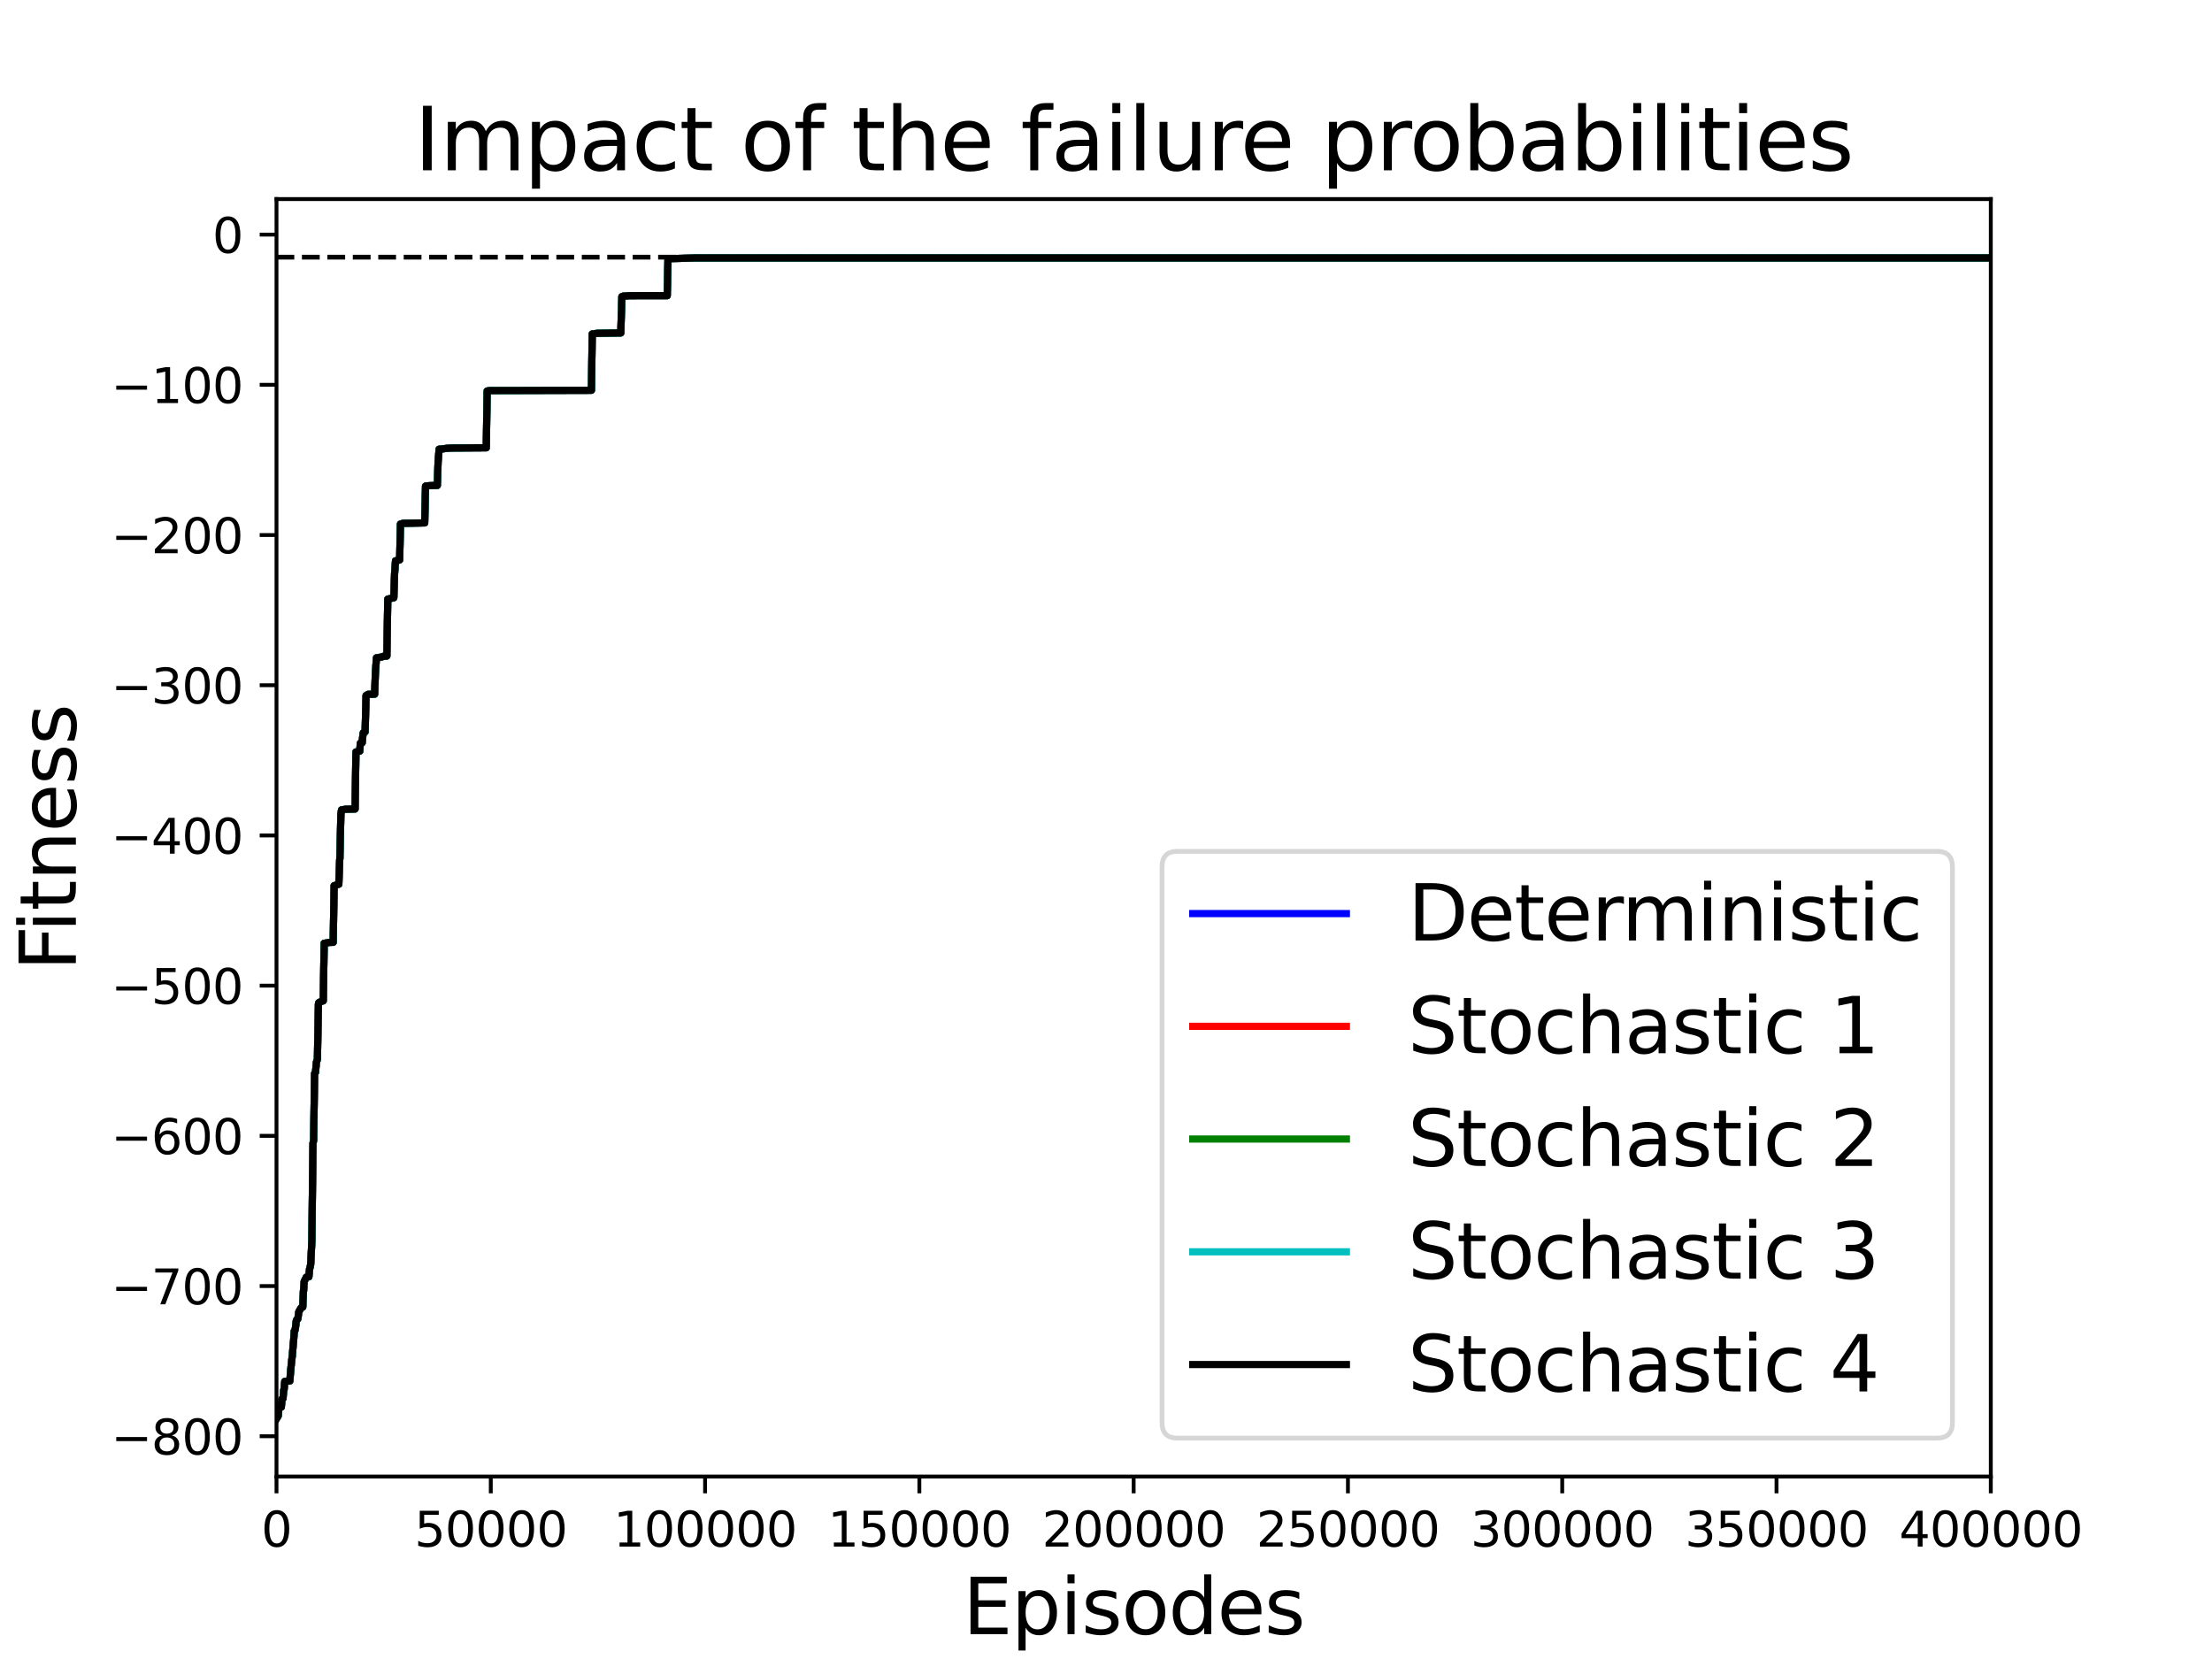 <?xml version="1.0" encoding="utf-8" standalone="no"?>
<!DOCTYPE svg PUBLIC "-//W3C//DTD SVG 1.1//EN"
  "http://www.w3.org/Graphics/SVG/1.1/DTD/svg11.dtd">
<svg xmlns:xlink="http://www.w3.org/1999/xlink" width="460.8pt" height="345.6pt" viewBox="0 0 460.8 345.6" xmlns="http://www.w3.org/2000/svg" version="1.1">
 <defs>
  <style type="text/css">*{stroke-linejoin: round; stroke-linecap: butt}</style>
 </defs>
 <g id="figure_1">
  <g id="patch_1">
   <path d="M 0 345.6 
L 460.8 345.6 
L 460.8 0 
L 0 0 
z
" style="fill: #ffffff"/>
  </g>
  <g id="axes_1">
   <g id="patch_2">
    <path d="M 57.6 307.584 
L 414.72 307.584 
L 414.72 41.472 
L 57.6 41.472 
z
" style="fill: #ffffff"/>
   </g>
   <g id="matplotlib.axis_1">
    <g id="xtick_1">
     <g id="line2d_1">
      <defs>
       <path id="m914e9856e7" d="M 0 0 
L 0 3.5 
" style="stroke: #000000; stroke-width: 0.8"/>
      </defs>
      <g>
       <use xlink:href="#m914e9856e7" x="57.6" y="307.584" style="stroke: #000000; stroke-width: 0.8"/>
      </g>
     </g>
     <g id="text_1">
      <!-- 0 -->
      <g transform="translate(54.419 322.182) scale(0.1 -0.1)">
       <defs>
        <path id="DejaVuSans-30" d="M 2034 4250 
Q 1547 4250 1301 3770 
Q 1056 3291 1056 2328 
Q 1056 1369 1301 889 
Q 1547 409 2034 409 
Q 2525 409 2770 889 
Q 3016 1369 3016 2328 
Q 3016 3291 2770 3770 
Q 2525 4250 2034 4250 
z
M 2034 4750 
Q 2819 4750 3233 4129 
Q 3647 3509 3647 2328 
Q 3647 1150 3233 529 
Q 2819 -91 2034 -91 
Q 1250 -91 836 529 
Q 422 1150 422 2328 
Q 422 3509 836 4129 
Q 1250 4750 2034 4750 
z
" transform="scale(0.016)"/>
       </defs>
       <use xlink:href="#DejaVuSans-30"/>
      </g>
     </g>
    </g>
    <g id="xtick_2">
     <g id="line2d_2">
      <g>
       <use xlink:href="#m914e9856e7" x="102.24" y="307.584" style="stroke: #000000; stroke-width: 0.8"/>
      </g>
     </g>
     <g id="text_2">
      <!-- 50000 -->
      <g transform="translate(86.334 322.182) scale(0.1 -0.1)">
       <defs>
        <path id="DejaVuSans-35" d="M 691 4666 
L 3169 4666 
L 3169 4134 
L 1269 4134 
L 1269 2991 
Q 1406 3038 1543 3061 
Q 1681 3084 1819 3084 
Q 2600 3084 3056 2656 
Q 3513 2228 3513 1497 
Q 3513 744 3044 326 
Q 2575 -91 1722 -91 
Q 1428 -91 1123 -41 
Q 819 9 494 109 
L 494 744 
Q 775 591 1075 516 
Q 1375 441 1709 441 
Q 2250 441 2565 725 
Q 2881 1009 2881 1497 
Q 2881 1984 2565 2268 
Q 2250 2553 1709 2553 
Q 1456 2553 1204 2497 
Q 953 2441 691 2322 
L 691 4666 
z
" transform="scale(0.016)"/>
       </defs>
       <use xlink:href="#DejaVuSans-35"/>
       <use xlink:href="#DejaVuSans-30" x="63.623"/>
       <use xlink:href="#DejaVuSans-30" x="127.246"/>
       <use xlink:href="#DejaVuSans-30" x="190.869"/>
       <use xlink:href="#DejaVuSans-30" x="254.492"/>
      </g>
     </g>
    </g>
    <g id="xtick_3">
     <g id="line2d_3">
      <g>
       <use xlink:href="#m914e9856e7" x="146.88" y="307.584" style="stroke: #000000; stroke-width: 0.8"/>
      </g>
     </g>
     <g id="text_3">
      <!-- 100000 -->
      <g transform="translate(127.793 322.182) scale(0.1 -0.1)">
       <defs>
        <path id="DejaVuSans-31" d="M 794 531 
L 1825 531 
L 1825 4091 
L 703 3866 
L 703 4441 
L 1819 4666 
L 2450 4666 
L 2450 531 
L 3481 531 
L 3481 0 
L 794 0 
L 794 531 
z
" transform="scale(0.016)"/>
       </defs>
       <use xlink:href="#DejaVuSans-31"/>
       <use xlink:href="#DejaVuSans-30" x="63.623"/>
       <use xlink:href="#DejaVuSans-30" x="127.246"/>
       <use xlink:href="#DejaVuSans-30" x="190.869"/>
       <use xlink:href="#DejaVuSans-30" x="254.492"/>
       <use xlink:href="#DejaVuSans-30" x="318.115"/>
      </g>
     </g>
    </g>
    <g id="xtick_4">
     <g id="line2d_4">
      <g>
       <use xlink:href="#m914e9856e7" x="191.52" y="307.584" style="stroke: #000000; stroke-width: 0.8"/>
      </g>
     </g>
     <g id="text_4">
      <!-- 150000 -->
      <g transform="translate(172.433 322.182) scale(0.1 -0.1)">
       <use xlink:href="#DejaVuSans-31"/>
       <use xlink:href="#DejaVuSans-35" x="63.623"/>
       <use xlink:href="#DejaVuSans-30" x="127.246"/>
       <use xlink:href="#DejaVuSans-30" x="190.869"/>
       <use xlink:href="#DejaVuSans-30" x="254.492"/>
       <use xlink:href="#DejaVuSans-30" x="318.115"/>
      </g>
     </g>
    </g>
    <g id="xtick_5">
     <g id="line2d_5">
      <g>
       <use xlink:href="#m914e9856e7" x="236.16" y="307.584" style="stroke: #000000; stroke-width: 0.8"/>
      </g>
     </g>
     <g id="text_5">
      <!-- 200000 -->
      <g transform="translate(217.072 322.182) scale(0.1 -0.1)">
       <defs>
        <path id="DejaVuSans-32" d="M 1228 531 
L 3431 531 
L 3431 0 
L 469 0 
L 469 531 
Q 828 903 1448 1529 
Q 2069 2156 2228 2338 
Q 2531 2678 2651 2914 
Q 2772 3150 2772 3378 
Q 2772 3750 2511 3984 
Q 2250 4219 1831 4219 
Q 1534 4219 1204 4116 
Q 875 4013 500 3803 
L 500 4441 
Q 881 4594 1212 4672 
Q 1544 4750 1819 4750 
Q 2544 4750 2975 4387 
Q 3406 4025 3406 3419 
Q 3406 3131 3298 2873 
Q 3191 2616 2906 2266 
Q 2828 2175 2409 1742 
Q 1991 1309 1228 531 
z
" transform="scale(0.016)"/>
       </defs>
       <use xlink:href="#DejaVuSans-32"/>
       <use xlink:href="#DejaVuSans-30" x="63.623"/>
       <use xlink:href="#DejaVuSans-30" x="127.246"/>
       <use xlink:href="#DejaVuSans-30" x="190.869"/>
       <use xlink:href="#DejaVuSans-30" x="254.492"/>
       <use xlink:href="#DejaVuSans-30" x="318.115"/>
      </g>
     </g>
    </g>
    <g id="xtick_6">
     <g id="line2d_6">
      <g>
       <use xlink:href="#m914e9856e7" x="280.8" y="307.584" style="stroke: #000000; stroke-width: 0.8"/>
      </g>
     </g>
     <g id="text_6">
      <!-- 250000 -->
      <g transform="translate(261.712 322.182) scale(0.1 -0.1)">
       <use xlink:href="#DejaVuSans-32"/>
       <use xlink:href="#DejaVuSans-35" x="63.623"/>
       <use xlink:href="#DejaVuSans-30" x="127.246"/>
       <use xlink:href="#DejaVuSans-30" x="190.869"/>
       <use xlink:href="#DejaVuSans-30" x="254.492"/>
       <use xlink:href="#DejaVuSans-30" x="318.115"/>
      </g>
     </g>
    </g>
    <g id="xtick_7">
     <g id="line2d_7">
      <g>
       <use xlink:href="#m914e9856e7" x="325.44" y="307.584" style="stroke: #000000; stroke-width: 0.8"/>
      </g>
     </g>
     <g id="text_7">
      <!-- 300000 -->
      <g transform="translate(306.353 322.182) scale(0.1 -0.1)">
       <defs>
        <path id="DejaVuSans-33" d="M 2597 2516 
Q 3050 2419 3304 2112 
Q 3559 1806 3559 1356 
Q 3559 666 3084 287 
Q 2609 -91 1734 -91 
Q 1441 -91 1130 -33 
Q 819 25 488 141 
L 488 750 
Q 750 597 1062 519 
Q 1375 441 1716 441 
Q 2309 441 2620 675 
Q 2931 909 2931 1356 
Q 2931 1769 2642 2001 
Q 2353 2234 1838 2234 
L 1294 2234 
L 1294 2753 
L 1863 2753 
Q 2328 2753 2575 2939 
Q 2822 3125 2822 3475 
Q 2822 3834 2567 4026 
Q 2313 4219 1838 4219 
Q 1578 4219 1281 4162 
Q 984 4106 628 3988 
L 628 4550 
Q 988 4650 1302 4700 
Q 1616 4750 1894 4750 
Q 2613 4750 3031 4423 
Q 3450 4097 3450 3541 
Q 3450 3153 3228 2886 
Q 3006 2619 2597 2516 
z
" transform="scale(0.016)"/>
       </defs>
       <use xlink:href="#DejaVuSans-33"/>
       <use xlink:href="#DejaVuSans-30" x="63.623"/>
       <use xlink:href="#DejaVuSans-30" x="127.246"/>
       <use xlink:href="#DejaVuSans-30" x="190.869"/>
       <use xlink:href="#DejaVuSans-30" x="254.492"/>
       <use xlink:href="#DejaVuSans-30" x="318.115"/>
      </g>
     </g>
    </g>
    <g id="xtick_8">
     <g id="line2d_8">
      <g>
       <use xlink:href="#m914e9856e7" x="370.08" y="307.584" style="stroke: #000000; stroke-width: 0.8"/>
      </g>
     </g>
     <g id="text_8">
      <!-- 350000 -->
      <g transform="translate(350.993 322.182) scale(0.1 -0.1)">
       <use xlink:href="#DejaVuSans-33"/>
       <use xlink:href="#DejaVuSans-35" x="63.623"/>
       <use xlink:href="#DejaVuSans-30" x="127.246"/>
       <use xlink:href="#DejaVuSans-30" x="190.869"/>
       <use xlink:href="#DejaVuSans-30" x="254.492"/>
       <use xlink:href="#DejaVuSans-30" x="318.115"/>
      </g>
     </g>
    </g>
    <g id="xtick_9">
     <g id="line2d_9">
      <g>
       <use xlink:href="#m914e9856e7" x="414.72" y="307.584" style="stroke: #000000; stroke-width: 0.8"/>
      </g>
     </g>
     <g id="text_9">
      <!-- 400000 -->
      <g transform="translate(395.632 322.182) scale(0.1 -0.1)">
       <defs>
        <path id="DejaVuSans-34" d="M 2419 4116 
L 825 1625 
L 2419 1625 
L 2419 4116 
z
M 2253 4666 
L 3047 4666 
L 3047 1625 
L 3713 1625 
L 3713 1100 
L 3047 1100 
L 3047 0 
L 2419 0 
L 2419 1100 
L 313 1100 
L 313 1709 
L 2253 4666 
z
" transform="scale(0.016)"/>
       </defs>
       <use xlink:href="#DejaVuSans-34"/>
       <use xlink:href="#DejaVuSans-30" x="63.623"/>
       <use xlink:href="#DejaVuSans-30" x="127.246"/>
       <use xlink:href="#DejaVuSans-30" x="190.869"/>
       <use xlink:href="#DejaVuSans-30" x="254.492"/>
       <use xlink:href="#DejaVuSans-30" x="318.115"/>
      </g>
     </g>
    </g>
    <g id="text_10">
     <!-- Episodes -->
     <g transform="translate(200.572 340.42) scale(0.16 -0.16)">
      <defs>
       <path id="DejaVuSans-45" d="M 628 4666 
L 3578 4666 
L 3578 4134 
L 1259 4134 
L 1259 2753 
L 3481 2753 
L 3481 2222 
L 1259 2222 
L 1259 531 
L 3634 531 
L 3634 0 
L 628 0 
L 628 4666 
z
" transform="scale(0.016)"/>
       <path id="DejaVuSans-70" d="M 1159 525 
L 1159 -1331 
L 581 -1331 
L 581 3500 
L 1159 3500 
L 1159 2969 
Q 1341 3281 1617 3432 
Q 1894 3584 2278 3584 
Q 2916 3584 3314 3078 
Q 3713 2572 3713 1747 
Q 3713 922 3314 415 
Q 2916 -91 2278 -91 
Q 1894 -91 1617 61 
Q 1341 213 1159 525 
z
M 3116 1747 
Q 3116 2381 2855 2742 
Q 2594 3103 2138 3103 
Q 1681 3103 1420 2742 
Q 1159 2381 1159 1747 
Q 1159 1113 1420 752 
Q 1681 391 2138 391 
Q 2594 391 2855 752 
Q 3116 1113 3116 1747 
z
" transform="scale(0.016)"/>
       <path id="DejaVuSans-69" d="M 603 3500 
L 1178 3500 
L 1178 0 
L 603 0 
L 603 3500 
z
M 603 4863 
L 1178 4863 
L 1178 4134 
L 603 4134 
L 603 4863 
z
" transform="scale(0.016)"/>
       <path id="DejaVuSans-73" d="M 2834 3397 
L 2834 2853 
Q 2591 2978 2328 3040 
Q 2066 3103 1784 3103 
Q 1356 3103 1142 2972 
Q 928 2841 928 2578 
Q 928 2378 1081 2264 
Q 1234 2150 1697 2047 
L 1894 2003 
Q 2506 1872 2764 1633 
Q 3022 1394 3022 966 
Q 3022 478 2636 193 
Q 2250 -91 1575 -91 
Q 1294 -91 989 -36 
Q 684 19 347 128 
L 347 722 
Q 666 556 975 473 
Q 1284 391 1588 391 
Q 1994 391 2212 530 
Q 2431 669 2431 922 
Q 2431 1156 2273 1281 
Q 2116 1406 1581 1522 
L 1381 1569 
Q 847 1681 609 1914 
Q 372 2147 372 2553 
Q 372 3047 722 3315 
Q 1072 3584 1716 3584 
Q 2034 3584 2315 3537 
Q 2597 3491 2834 3397 
z
" transform="scale(0.016)"/>
       <path id="DejaVuSans-6f" d="M 1959 3097 
Q 1497 3097 1228 2736 
Q 959 2375 959 1747 
Q 959 1119 1226 758 
Q 1494 397 1959 397 
Q 2419 397 2687 759 
Q 2956 1122 2956 1747 
Q 2956 2369 2687 2733 
Q 2419 3097 1959 3097 
z
M 1959 3584 
Q 2709 3584 3137 3096 
Q 3566 2609 3566 1747 
Q 3566 888 3137 398 
Q 2709 -91 1959 -91 
Q 1206 -91 779 398 
Q 353 888 353 1747 
Q 353 2609 779 3096 
Q 1206 3584 1959 3584 
z
" transform="scale(0.016)"/>
       <path id="DejaVuSans-64" d="M 2906 2969 
L 2906 4863 
L 3481 4863 
L 3481 0 
L 2906 0 
L 2906 525 
Q 2725 213 2448 61 
Q 2172 -91 1784 -91 
Q 1150 -91 751 415 
Q 353 922 353 1747 
Q 353 2572 751 3078 
Q 1150 3584 1784 3584 
Q 2172 3584 2448 3432 
Q 2725 3281 2906 2969 
z
M 947 1747 
Q 947 1113 1208 752 
Q 1469 391 1925 391 
Q 2381 391 2643 752 
Q 2906 1113 2906 1747 
Q 2906 2381 2643 2742 
Q 2381 3103 1925 3103 
Q 1469 3103 1208 2742 
Q 947 2381 947 1747 
z
" transform="scale(0.016)"/>
       <path id="DejaVuSans-65" d="M 3597 1894 
L 3597 1613 
L 953 1613 
Q 991 1019 1311 708 
Q 1631 397 2203 397 
Q 2534 397 2845 478 
Q 3156 559 3463 722 
L 3463 178 
Q 3153 47 2828 -22 
Q 2503 -91 2169 -91 
Q 1331 -91 842 396 
Q 353 884 353 1716 
Q 353 2575 817 3079 
Q 1281 3584 2069 3584 
Q 2775 3584 3186 3129 
Q 3597 2675 3597 1894 
z
M 3022 2063 
Q 3016 2534 2758 2815 
Q 2500 3097 2075 3097 
Q 1594 3097 1305 2825 
Q 1016 2553 972 2059 
L 3022 2063 
z
" transform="scale(0.016)"/>
      </defs>
      <use xlink:href="#DejaVuSans-45"/>
      <use xlink:href="#DejaVuSans-70" x="63.184"/>
      <use xlink:href="#DejaVuSans-69" x="126.66"/>
      <use xlink:href="#DejaVuSans-73" x="154.443"/>
      <use xlink:href="#DejaVuSans-6f" x="206.543"/>
      <use xlink:href="#DejaVuSans-64" x="267.725"/>
      <use xlink:href="#DejaVuSans-65" x="331.201"/>
      <use xlink:href="#DejaVuSans-73" x="392.725"/>
     </g>
    </g>
   </g>
   <g id="matplotlib.axis_2">
    <g id="ytick_1">
     <g id="line2d_10">
      <defs>
       <path id="m2fe118bd5c" d="M 0 0 
L -3.5 0 
" style="stroke: #000000; stroke-width: 0.8"/>
      </defs>
      <g>
       <use xlink:href="#m2fe118bd5c" x="57.6" y="299.198" style="stroke: #000000; stroke-width: 0.8"/>
      </g>
     </g>
     <g id="text_11">
      <!-- −800 -->
      <g transform="translate(23.133 302.997) scale(0.1 -0.1)">
       <defs>
        <path id="DejaVuSans-2212" d="M 678 2272 
L 4684 2272 
L 4684 1741 
L 678 1741 
L 678 2272 
z
" transform="scale(0.016)"/>
        <path id="DejaVuSans-38" d="M 2034 2216 
Q 1584 2216 1326 1975 
Q 1069 1734 1069 1313 
Q 1069 891 1326 650 
Q 1584 409 2034 409 
Q 2484 409 2743 651 
Q 3003 894 3003 1313 
Q 3003 1734 2745 1975 
Q 2488 2216 2034 2216 
z
M 1403 2484 
Q 997 2584 770 2862 
Q 544 3141 544 3541 
Q 544 4100 942 4425 
Q 1341 4750 2034 4750 
Q 2731 4750 3128 4425 
Q 3525 4100 3525 3541 
Q 3525 3141 3298 2862 
Q 3072 2584 2669 2484 
Q 3125 2378 3379 2068 
Q 3634 1759 3634 1313 
Q 3634 634 3220 271 
Q 2806 -91 2034 -91 
Q 1263 -91 848 271 
Q 434 634 434 1313 
Q 434 1759 690 2068 
Q 947 2378 1403 2484 
z
M 1172 3481 
Q 1172 3119 1398 2916 
Q 1625 2713 2034 2713 
Q 2441 2713 2670 2916 
Q 2900 3119 2900 3481 
Q 2900 3844 2670 4047 
Q 2441 4250 2034 4250 
Q 1625 4250 1398 4047 
Q 1172 3844 1172 3481 
z
" transform="scale(0.016)"/>
       </defs>
       <use xlink:href="#DejaVuSans-2212"/>
       <use xlink:href="#DejaVuSans-38" x="83.789"/>
       <use xlink:href="#DejaVuSans-30" x="147.412"/>
       <use xlink:href="#DejaVuSans-30" x="211.035"/>
      </g>
     </g>
    </g>
    <g id="ytick_2">
     <g id="line2d_11">
      <g>
       <use xlink:href="#m2fe118bd5c" x="57.6" y="267.908" style="stroke: #000000; stroke-width: 0.8"/>
      </g>
     </g>
     <g id="text_12">
      <!-- −700 -->
      <g transform="translate(23.133 271.707) scale(0.1 -0.1)">
       <defs>
        <path id="DejaVuSans-37" d="M 525 4666 
L 3525 4666 
L 3525 4397 
L 1831 0 
L 1172 0 
L 2766 4134 
L 525 4134 
L 525 4666 
z
" transform="scale(0.016)"/>
       </defs>
       <use xlink:href="#DejaVuSans-2212"/>
       <use xlink:href="#DejaVuSans-37" x="83.789"/>
       <use xlink:href="#DejaVuSans-30" x="147.412"/>
       <use xlink:href="#DejaVuSans-30" x="211.035"/>
      </g>
     </g>
    </g>
    <g id="ytick_3">
     <g id="line2d_12">
      <g>
       <use xlink:href="#m2fe118bd5c" x="57.6" y="236.617" style="stroke: #000000; stroke-width: 0.8"/>
      </g>
     </g>
     <g id="text_13">
      <!-- −600 -->
      <g transform="translate(23.133 240.416) scale(0.1 -0.1)">
       <defs>
        <path id="DejaVuSans-36" d="M 2113 2584 
Q 1688 2584 1439 2293 
Q 1191 2003 1191 1497 
Q 1191 994 1439 701 
Q 1688 409 2113 409 
Q 2538 409 2786 701 
Q 3034 994 3034 1497 
Q 3034 2003 2786 2293 
Q 2538 2584 2113 2584 
z
M 3366 4563 
L 3366 3988 
Q 3128 4100 2886 4159 
Q 2644 4219 2406 4219 
Q 1781 4219 1451 3797 
Q 1122 3375 1075 2522 
Q 1259 2794 1537 2939 
Q 1816 3084 2150 3084 
Q 2853 3084 3261 2657 
Q 3669 2231 3669 1497 
Q 3669 778 3244 343 
Q 2819 -91 2113 -91 
Q 1303 -91 875 529 
Q 447 1150 447 2328 
Q 447 3434 972 4092 
Q 1497 4750 2381 4750 
Q 2619 4750 2861 4703 
Q 3103 4656 3366 4563 
z
" transform="scale(0.016)"/>
       </defs>
       <use xlink:href="#DejaVuSans-2212"/>
       <use xlink:href="#DejaVuSans-36" x="83.789"/>
       <use xlink:href="#DejaVuSans-30" x="147.412"/>
       <use xlink:href="#DejaVuSans-30" x="211.035"/>
      </g>
     </g>
    </g>
    <g id="ytick_4">
     <g id="line2d_13">
      <g>
       <use xlink:href="#m2fe118bd5c" x="57.6" y="205.327" style="stroke: #000000; stroke-width: 0.8"/>
      </g>
     </g>
     <g id="text_14">
      <!-- −500 -->
      <g transform="translate(23.133 209.126) scale(0.1 -0.1)">
       <use xlink:href="#DejaVuSans-2212"/>
       <use xlink:href="#DejaVuSans-35" x="83.789"/>
       <use xlink:href="#DejaVuSans-30" x="147.412"/>
       <use xlink:href="#DejaVuSans-30" x="211.035"/>
      </g>
     </g>
    </g>
    <g id="ytick_5">
     <g id="line2d_14">
      <g>
       <use xlink:href="#m2fe118bd5c" x="57.6" y="174.036" style="stroke: #000000; stroke-width: 0.8"/>
      </g>
     </g>
     <g id="text_15">
      <!-- −400 -->
      <g transform="translate(23.133 177.835) scale(0.1 -0.1)">
       <use xlink:href="#DejaVuSans-2212"/>
       <use xlink:href="#DejaVuSans-34" x="83.789"/>
       <use xlink:href="#DejaVuSans-30" x="147.412"/>
       <use xlink:href="#DejaVuSans-30" x="211.035"/>
      </g>
     </g>
    </g>
    <g id="ytick_6">
     <g id="line2d_15">
      <g>
       <use xlink:href="#m2fe118bd5c" x="57.6" y="142.746" style="stroke: #000000; stroke-width: 0.8"/>
      </g>
     </g>
     <g id="text_16">
      <!-- −300 -->
      <g transform="translate(23.133 146.545) scale(0.1 -0.1)">
       <use xlink:href="#DejaVuSans-2212"/>
       <use xlink:href="#DejaVuSans-33" x="83.789"/>
       <use xlink:href="#DejaVuSans-30" x="147.412"/>
       <use xlink:href="#DejaVuSans-30" x="211.035"/>
      </g>
     </g>
    </g>
    <g id="ytick_7">
     <g id="line2d_16">
      <g>
       <use xlink:href="#m2fe118bd5c" x="57.6" y="111.455" style="stroke: #000000; stroke-width: 0.8"/>
      </g>
     </g>
     <g id="text_17">
      <!-- −200 -->
      <g transform="translate(23.133 115.255) scale(0.1 -0.1)">
       <use xlink:href="#DejaVuSans-2212"/>
       <use xlink:href="#DejaVuSans-32" x="83.789"/>
       <use xlink:href="#DejaVuSans-30" x="147.412"/>
       <use xlink:href="#DejaVuSans-30" x="211.035"/>
      </g>
     </g>
    </g>
    <g id="ytick_8">
     <g id="line2d_17">
      <g>
       <use xlink:href="#m2fe118bd5c" x="57.6" y="80.165" style="stroke: #000000; stroke-width: 0.8"/>
      </g>
     </g>
     <g id="text_18">
      <!-- −100 -->
      <g transform="translate(23.133 83.964) scale(0.1 -0.1)">
       <use xlink:href="#DejaVuSans-2212"/>
       <use xlink:href="#DejaVuSans-31" x="83.789"/>
       <use xlink:href="#DejaVuSans-30" x="147.412"/>
       <use xlink:href="#DejaVuSans-30" x="211.035"/>
      </g>
     </g>
    </g>
    <g id="ytick_9">
     <g id="line2d_18">
      <g>
       <use xlink:href="#m2fe118bd5c" x="57.6" y="48.874" style="stroke: #000000; stroke-width: 0.8"/>
      </g>
     </g>
     <g id="text_19">
      <!-- 0 -->
      <g transform="translate(44.237 52.674) scale(0.1 -0.1)">
       <use xlink:href="#DejaVuSans-30"/>
      </g>
     </g>
    </g>
    <g id="text_20">
     <!-- Fitness -->
     <g transform="translate(15.805 202.236) rotate(-90) scale(0.16 -0.16)">
      <defs>
       <path id="DejaVuSans-46" d="M 628 4666 
L 3309 4666 
L 3309 4134 
L 1259 4134 
L 1259 2759 
L 3109 2759 
L 3109 2228 
L 1259 2228 
L 1259 0 
L 628 0 
L 628 4666 
z
" transform="scale(0.016)"/>
       <path id="DejaVuSans-74" d="M 1172 4494 
L 1172 3500 
L 2356 3500 
L 2356 3053 
L 1172 3053 
L 1172 1153 
Q 1172 725 1289 603 
Q 1406 481 1766 481 
L 2356 481 
L 2356 0 
L 1766 0 
Q 1100 0 847 248 
Q 594 497 594 1153 
L 594 3053 
L 172 3053 
L 172 3500 
L 594 3500 
L 594 4494 
L 1172 4494 
z
" transform="scale(0.016)"/>
       <path id="DejaVuSans-6e" d="M 3513 2113 
L 3513 0 
L 2938 0 
L 2938 2094 
Q 2938 2591 2744 2837 
Q 2550 3084 2163 3084 
Q 1697 3084 1428 2787 
Q 1159 2491 1159 1978 
L 1159 0 
L 581 0 
L 581 3500 
L 1159 3500 
L 1159 2956 
Q 1366 3272 1645 3428 
Q 1925 3584 2291 3584 
Q 2894 3584 3203 3211 
Q 3513 2838 3513 2113 
z
" transform="scale(0.016)"/>
      </defs>
      <use xlink:href="#DejaVuSans-46"/>
      <use xlink:href="#DejaVuSans-69" x="50.27"/>
      <use xlink:href="#DejaVuSans-74" x="78.053"/>
      <use xlink:href="#DejaVuSans-6e" x="117.262"/>
      <use xlink:href="#DejaVuSans-65" x="180.641"/>
      <use xlink:href="#DejaVuSans-73" x="242.164"/>
      <use xlink:href="#DejaVuSans-73" x="294.264"/>
     </g>
    </g>
   </g>
   <g id="line2d_19">
    <path d="M 57.627 295.488 
L 57.929 295.012 
L 57.969 294.902 
L 58.123 293.204 
L 58.604 293.111 
L 58.746 291.433 
L 58.96 291.327 
L 59.091 289.585 
L 59.18 289.485 
L 59.321 287.783 
L 60.38 287.673 
L 60.543 285.601 
L 60.747 283.599 
L 60.927 282.081 
L 61.114 279.698 
L 61.161 279.385 
L 61.304 277.285 
L 61.435 277.174 
L 61.549 276.632 
L 61.728 275.083 
L 61.863 274.867 
L 61.999 274.812 
L 62.061 274.703 
L 62.237 273.278 
L 62.518 272.806 
L 62.749 272.413 
L 62.945 272.278 
L 63.071 272.276 
L 63.205 268.912 
L 63.243 268.908 
L 63.364 266.941 
L 63.822 266.054 
L 64.342 265.981 
L 64.492 264.287 
L 64.57 264.144 
L 64.725 263.363 
L 64.964 258.57 
L 65.199 238.164 
L 65.324 237.632 
L 65.333 237.486 
L 65.538 223.626 
L 65.728 223.374 
L 65.913 221.292 
L 66.126 220.637 
L 66.333 209.199 
L 66.391 208.915 
L 66.525 208.807 
L 66.756 208.697 
L 66.95 208.601 
L 67.342 208.488 
L 67.532 196.5 
L 68.334 196.389 
L 68.549 196.318 
L 69.414 196.3 
L 69.604 184.507 
L 70.009 184.396 
L 70.584 184.192 
L 70.767 179.02 
L 70.802 178.922 
L 71.012 169.568 
L 71.154 168.711 
L 72.011 168.577 
L 73.969 168.523 
L 74.146 156.65 
L 74.943 156.478 
L 75.065 154.824 
L 75.45 154.714 
L 75.512 153.875 
L 75.67 152.673 
L 75.828 152.534 
L 76.061 152.448 
L 76.258 144.903 
L 76.647 144.655 
L 78.042 144.604 
L 78.221 139.677 
L 78.244 139.576 
L 78.423 137.043 
L 78.922 136.962 
L 79.561 136.852 
L 79.778 136.738 
L 80.023 136.73 
L 80.587 136.66 
L 80.778 124.807 
L 82.037 124.522 
L 82.204 119.42 
L 82.214 119.297 
L 82.398 116.827 
L 82.815 116.769 
L 83.256 116.627 
L 83.423 109.174 
L 83.82 109.063 
L 84.083 109.014 
L 88.472 108.929 
L 88.648 101.275 
L 88.774 101.228 
L 89.443 101.177 
L 91.098 101.119 
L 91.27 95.967 
L 91.299 95.835 
L 91.477 93.586 
L 92.475 93.475 
L 92.96 93.41 
L 93.961 93.325 
L 101.303 93.277 
L 101.483 81.454 
L 102.112 81.358 
L 123.207 81.301 
L 123.374 69.575 
L 124.214 69.464 
L 124.576 69.436 
L 129.323 69.356 
L 129.548 61.797 
L 129.735 61.706 
L 131.165 61.595 
L 131.798 61.593 
L 138.994 61.591 
L 139.155 53.878 
L 144.081 53.767 
L 144.594 53.741 
L 414.72 53.738 
L 414.72 53.738 
" clip-path="url(#pce60f86a2c)" style="fill: none; stroke: #0000ff; stroke-width: 1.5; stroke-linecap: square"/>
   </g>
   <g id="line2d_20">
    <path d="M 57.627 295.488 
L 57.929 295.012 
L 57.969 294.902 
L 58.123 293.204 
L 58.604 293.111 
L 58.746 291.433 
L 58.96 291.327 
L 59.091 289.585 
L 59.18 289.485 
L 59.321 287.783 
L 60.38 287.673 
L 60.543 285.601 
L 60.747 283.599 
L 60.927 282.081 
L 61.114 279.698 
L 61.161 279.385 
L 61.304 277.285 
L 61.435 277.174 
L 61.549 276.632 
L 61.728 275.083 
L 61.863 274.867 
L 61.999 274.812 
L 62.061 274.703 
L 62.237 273.278 
L 62.518 272.806 
L 62.749 272.413 
L 62.945 272.278 
L 63.071 272.276 
L 63.205 268.912 
L 63.243 268.908 
L 63.364 266.941 
L 63.822 266.054 
L 64.342 265.981 
L 64.492 264.287 
L 64.57 264.144 
L 64.725 263.363 
L 64.964 258.57 
L 65.199 238.164 
L 65.324 237.632 
L 65.333 237.486 
L 65.538 223.626 
L 65.728 223.374 
L 65.913 221.292 
L 66.126 220.637 
L 66.333 209.199 
L 66.391 208.915 
L 66.525 208.807 
L 66.756 208.697 
L 66.95 208.601 
L 67.342 208.488 
L 67.532 196.5 
L 68.334 196.389 
L 68.549 196.318 
L 69.414 196.3 
L 69.604 184.507 
L 70.009 184.396 
L 70.584 184.192 
L 70.767 179.02 
L 70.802 178.922 
L 71.012 169.568 
L 71.154 168.711 
L 72.011 168.577 
L 73.969 168.523 
L 74.146 156.65 
L 74.943 156.478 
L 75.065 154.824 
L 75.45 154.714 
L 75.512 153.875 
L 75.67 152.673 
L 75.828 152.534 
L 76.061 152.448 
L 76.258 144.903 
L 76.647 144.655 
L 78.042 144.604 
L 78.221 139.677 
L 78.244 139.576 
L 78.423 137.043 
L 78.922 136.962 
L 79.561 136.852 
L 79.778 136.738 
L 80.023 136.73 
L 80.587 136.66 
L 80.778 124.807 
L 82.037 124.522 
L 82.204 119.42 
L 82.214 119.297 
L 82.398 116.827 
L 82.815 116.769 
L 83.256 116.627 
L 83.423 109.174 
L 83.82 109.063 
L 84.083 109.014 
L 88.472 108.929 
L 88.648 101.275 
L 88.774 101.228 
L 89.443 101.177 
L 91.098 101.119 
L 91.27 95.967 
L 91.299 95.835 
L 91.477 93.586 
L 92.475 93.475 
L 92.96 93.41 
L 93.961 93.325 
L 101.303 93.277 
L 101.483 81.454 
L 102.112 81.358 
L 123.207 81.301 
L 123.374 69.575 
L 124.214 69.464 
L 124.576 69.436 
L 129.323 69.356 
L 129.548 61.797 
L 129.735 61.706 
L 131.165 61.595 
L 131.798 61.593 
L 138.994 61.591 
L 139.155 53.878 
L 144.081 53.767 
L 144.594 53.741 
L 414.72 53.738 
L 414.72 53.738 
" clip-path="url(#pce60f86a2c)" style="fill: none; stroke: #ff0000; stroke-width: 1.5; stroke-linecap: square"/>
   </g>
   <g id="line2d_21">
    <path d="M 57.627 295.488 
L 57.929 295.012 
L 57.969 294.902 
L 58.123 293.204 
L 58.604 293.111 
L 58.746 291.433 
L 58.96 291.327 
L 59.091 289.585 
L 59.18 289.485 
L 59.321 287.783 
L 60.38 287.673 
L 60.543 285.601 
L 60.747 283.599 
L 60.927 282.081 
L 61.114 279.698 
L 61.161 279.385 
L 61.304 277.285 
L 61.435 277.174 
L 61.549 276.632 
L 61.728 275.083 
L 61.863 274.867 
L 61.999 274.812 
L 62.061 274.703 
L 62.237 273.278 
L 62.518 272.806 
L 62.749 272.413 
L 62.945 272.278 
L 63.071 272.276 
L 63.205 268.912 
L 63.243 268.908 
L 63.364 266.941 
L 63.822 266.054 
L 64.342 265.981 
L 64.492 264.287 
L 64.57 264.144 
L 64.725 263.363 
L 64.964 258.57 
L 65.199 238.164 
L 65.324 237.632 
L 65.333 237.486 
L 65.538 223.626 
L 65.728 223.374 
L 65.913 221.292 
L 66.126 220.637 
L 66.333 209.199 
L 66.391 208.915 
L 66.525 208.807 
L 66.756 208.697 
L 66.95 208.601 
L 67.342 208.488 
L 67.532 196.5 
L 68.334 196.389 
L 68.549 196.318 
L 69.414 196.3 
L 69.604 184.507 
L 70.009 184.396 
L 70.584 184.192 
L 70.767 179.02 
L 70.802 178.922 
L 71.012 169.568 
L 71.154 168.711 
L 72.011 168.577 
L 73.969 168.523 
L 74.146 156.65 
L 74.943 156.478 
L 75.065 154.824 
L 75.45 154.714 
L 75.512 153.875 
L 75.67 152.673 
L 75.828 152.534 
L 76.061 152.448 
L 76.258 144.903 
L 76.647 144.655 
L 78.042 144.604 
L 78.221 139.677 
L 78.244 139.576 
L 78.423 137.043 
L 78.922 136.962 
L 79.561 136.852 
L 79.778 136.738 
L 80.023 136.73 
L 80.587 136.66 
L 80.778 124.807 
L 82.037 124.522 
L 82.204 119.42 
L 82.214 119.297 
L 82.398 116.827 
L 82.815 116.769 
L 83.256 116.627 
L 83.423 109.174 
L 83.82 109.063 
L 84.083 109.014 
L 88.472 108.929 
L 88.648 101.275 
L 88.774 101.228 
L 89.443 101.177 
L 91.098 101.119 
L 91.27 95.967 
L 91.299 95.835 
L 91.477 93.586 
L 92.475 93.475 
L 92.96 93.41 
L 93.961 93.325 
L 101.303 93.277 
L 101.483 81.454 
L 102.112 81.358 
L 123.207 81.301 
L 123.374 69.575 
L 124.214 69.464 
L 124.576 69.436 
L 129.323 69.356 
L 129.548 61.797 
L 129.735 61.706 
L 131.165 61.595 
L 131.798 61.593 
L 138.994 61.591 
L 139.155 53.878 
L 144.081 53.767 
L 144.594 53.741 
L 414.72 53.738 
L 414.72 53.738 
" clip-path="url(#pce60f86a2c)" style="fill: none; stroke: #008000; stroke-width: 1.5; stroke-linecap: square"/>
   </g>
   <g id="line2d_22">
    <path d="M 57.627 295.488 
L 57.929 295.012 
L 57.969 294.902 
L 58.123 293.204 
L 58.604 293.111 
L 58.746 291.433 
L 58.96 291.327 
L 59.091 289.585 
L 59.18 289.485 
L 59.321 287.783 
L 60.38 287.673 
L 60.543 285.601 
L 60.747 283.599 
L 60.927 282.081 
L 61.114 279.698 
L 61.161 279.385 
L 61.304 277.285 
L 61.435 277.174 
L 61.549 276.632 
L 61.728 275.083 
L 61.863 274.867 
L 61.999 274.812 
L 62.061 274.703 
L 62.237 273.278 
L 62.518 272.806 
L 62.749 272.413 
L 62.945 272.278 
L 63.071 272.276 
L 63.205 268.912 
L 63.243 268.908 
L 63.364 266.941 
L 63.822 266.054 
L 64.342 265.981 
L 64.492 264.287 
L 64.57 264.144 
L 64.725 263.363 
L 64.964 258.57 
L 65.199 238.164 
L 65.324 237.632 
L 65.333 237.486 
L 65.538 223.626 
L 65.728 223.374 
L 65.913 221.292 
L 66.126 220.637 
L 66.333 209.199 
L 66.391 208.915 
L 66.525 208.807 
L 66.756 208.697 
L 66.95 208.601 
L 67.342 208.488 
L 67.532 196.5 
L 68.334 196.389 
L 68.549 196.318 
L 69.414 196.3 
L 69.604 184.507 
L 70.009 184.396 
L 70.584 184.192 
L 70.767 179.02 
L 70.802 178.922 
L 71.012 169.568 
L 71.154 168.711 
L 72.011 168.577 
L 73.969 168.523 
L 74.146 156.65 
L 74.943 156.478 
L 75.065 154.824 
L 75.45 154.714 
L 75.512 153.875 
L 75.67 152.673 
L 75.828 152.534 
L 76.061 152.448 
L 76.258 144.903 
L 76.647 144.655 
L 78.042 144.604 
L 78.221 139.677 
L 78.244 139.576 
L 78.423 137.043 
L 78.922 136.962 
L 79.561 136.852 
L 79.778 136.738 
L 80.023 136.73 
L 80.587 136.66 
L 80.778 124.807 
L 82.037 124.522 
L 82.204 119.42 
L 82.214 119.297 
L 82.398 116.827 
L 82.815 116.769 
L 83.256 116.627 
L 83.423 109.174 
L 83.82 109.063 
L 84.083 109.014 
L 88.472 108.929 
L 88.648 101.275 
L 88.774 101.228 
L 89.443 101.177 
L 91.098 101.119 
L 91.27 95.967 
L 91.299 95.835 
L 91.477 93.586 
L 92.475 93.475 
L 92.96 93.41 
L 93.961 93.325 
L 101.303 93.277 
L 101.483 81.454 
L 102.112 81.358 
L 123.207 81.301 
L 123.374 69.575 
L 124.214 69.464 
L 124.576 69.436 
L 129.323 69.356 
L 129.548 61.797 
L 129.735 61.706 
L 131.165 61.595 
L 131.798 61.593 
L 138.994 61.591 
L 139.155 53.878 
L 144.081 53.767 
L 144.594 53.741 
L 414.72 53.738 
L 414.72 53.738 
" clip-path="url(#pce60f86a2c)" style="fill: none; stroke: #00bfbf; stroke-width: 1.5; stroke-linecap: square"/>
   </g>
   <g id="line2d_23">
    <path d="M 57.627 295.488 
L 57.929 295.012 
L 57.969 294.902 
L 58.123 293.204 
L 58.604 293.111 
L 58.746 291.433 
L 58.96 291.327 
L 59.091 289.585 
L 59.18 289.485 
L 59.321 287.783 
L 60.38 287.673 
L 60.543 285.601 
L 60.747 283.599 
L 60.927 282.081 
L 61.114 279.698 
L 61.161 279.385 
L 61.304 277.285 
L 61.435 277.174 
L 61.549 276.632 
L 61.728 275.083 
L 61.863 274.867 
L 61.999 274.812 
L 62.061 274.703 
L 62.237 273.278 
L 62.518 272.806 
L 62.749 272.413 
L 62.945 272.278 
L 63.071 272.276 
L 63.205 268.912 
L 63.243 268.908 
L 63.364 266.941 
L 63.822 266.054 
L 64.342 265.981 
L 64.492 264.287 
L 64.57 264.144 
L 64.725 263.363 
L 64.964 258.57 
L 65.199 238.164 
L 65.324 237.632 
L 65.333 237.486 
L 65.538 223.626 
L 65.728 223.374 
L 65.913 221.292 
L 66.126 220.637 
L 66.333 209.199 
L 66.391 208.915 
L 66.525 208.807 
L 66.756 208.697 
L 66.95 208.601 
L 67.342 208.488 
L 67.532 196.5 
L 68.334 196.389 
L 68.549 196.318 
L 69.414 196.3 
L 69.604 184.507 
L 70.009 184.396 
L 70.584 184.192 
L 70.767 179.02 
L 70.802 178.922 
L 71.012 169.568 
L 71.154 168.711 
L 72.011 168.577 
L 73.969 168.523 
L 74.146 156.65 
L 74.943 156.478 
L 75.065 154.824 
L 75.45 154.714 
L 75.512 153.875 
L 75.67 152.673 
L 75.828 152.534 
L 76.061 152.448 
L 76.258 144.903 
L 76.647 144.655 
L 78.042 144.604 
L 78.221 139.677 
L 78.244 139.576 
L 78.423 137.043 
L 78.922 136.962 
L 79.561 136.852 
L 79.778 136.738 
L 80.023 136.73 
L 80.587 136.66 
L 80.778 124.807 
L 82.037 124.522 
L 82.204 119.42 
L 82.214 119.297 
L 82.398 116.827 
L 82.815 116.769 
L 83.256 116.627 
L 83.423 109.174 
L 83.82 109.063 
L 84.083 109.014 
L 88.472 108.929 
L 88.648 101.275 
L 88.774 101.228 
L 89.443 101.177 
L 91.098 101.119 
L 91.27 95.967 
L 91.299 95.835 
L 91.477 93.586 
L 92.475 93.475 
L 92.96 93.41 
L 93.961 93.325 
L 101.303 93.277 
L 101.483 81.454 
L 102.112 81.358 
L 123.207 81.301 
L 123.374 69.575 
L 124.214 69.464 
L 124.576 69.436 
L 129.323 69.356 
L 129.548 61.797 
L 129.735 61.706 
L 131.165 61.595 
L 131.798 61.593 
L 138.994 61.591 
L 139.155 53.878 
L 144.081 53.767 
L 144.594 53.741 
L 414.72 53.738 
L 414.72 53.738 
" clip-path="url(#pce60f86a2c)" style="fill: none; stroke: #000000; stroke-width: 1.5; stroke-linecap: square"/>
   </g>
   <g id="line2d_24">
    <path d="M 57.6 53.568 
L 414.72 53.568 
" clip-path="url(#pce60f86a2c)" style="fill: none; stroke-dasharray: 3.7,1.6; stroke-dashoffset: 0; stroke: #000000"/>
   </g>
   <g id="patch_3">
    <path d="M 57.6 307.584 
L 57.6 41.472 
" style="fill: none; stroke: #000000; stroke-width: 0.8; stroke-linejoin: miter; stroke-linecap: square"/>
   </g>
   <g id="patch_4">
    <path d="M 414.72 307.584 
L 414.72 41.472 
" style="fill: none; stroke: #000000; stroke-width: 0.8; stroke-linejoin: miter; stroke-linecap: square"/>
   </g>
   <g id="patch_5">
    <path d="M 57.6 307.584 
L 414.72 307.584 
" style="fill: none; stroke: #000000; stroke-width: 0.8; stroke-linejoin: miter; stroke-linecap: square"/>
   </g>
   <g id="patch_6">
    <path d="M 57.6 41.472 
L 414.72 41.472 
" style="fill: none; stroke: #000000; stroke-width: 0.8; stroke-linejoin: miter; stroke-linecap: square"/>
   </g>
   <g id="text_21">
    <!-- Impact of the failure probabilities -->
    <g transform="translate(86.307 35.472) scale(0.18 -0.18)">
     <defs>
      <path id="DejaVuSans-49" d="M 628 4666 
L 1259 4666 
L 1259 0 
L 628 0 
L 628 4666 
z
" transform="scale(0.016)"/>
      <path id="DejaVuSans-6d" d="M 3328 2828 
Q 3544 3216 3844 3400 
Q 4144 3584 4550 3584 
Q 5097 3584 5394 3201 
Q 5691 2819 5691 2113 
L 5691 0 
L 5113 0 
L 5113 2094 
Q 5113 2597 4934 2840 
Q 4756 3084 4391 3084 
Q 3944 3084 3684 2787 
Q 3425 2491 3425 1978 
L 3425 0 
L 2847 0 
L 2847 2094 
Q 2847 2600 2669 2842 
Q 2491 3084 2119 3084 
Q 1678 3084 1418 2786 
Q 1159 2488 1159 1978 
L 1159 0 
L 581 0 
L 581 3500 
L 1159 3500 
L 1159 2956 
Q 1356 3278 1631 3431 
Q 1906 3584 2284 3584 
Q 2666 3584 2933 3390 
Q 3200 3197 3328 2828 
z
" transform="scale(0.016)"/>
      <path id="DejaVuSans-61" d="M 2194 1759 
Q 1497 1759 1228 1600 
Q 959 1441 959 1056 
Q 959 750 1161 570 
Q 1363 391 1709 391 
Q 2188 391 2477 730 
Q 2766 1069 2766 1631 
L 2766 1759 
L 2194 1759 
z
M 3341 1997 
L 3341 0 
L 2766 0 
L 2766 531 
Q 2569 213 2275 61 
Q 1981 -91 1556 -91 
Q 1019 -91 701 211 
Q 384 513 384 1019 
Q 384 1609 779 1909 
Q 1175 2209 1959 2209 
L 2766 2209 
L 2766 2266 
Q 2766 2663 2505 2880 
Q 2244 3097 1772 3097 
Q 1472 3097 1187 3025 
Q 903 2953 641 2809 
L 641 3341 
Q 956 3463 1253 3523 
Q 1550 3584 1831 3584 
Q 2591 3584 2966 3190 
Q 3341 2797 3341 1997 
z
" transform="scale(0.016)"/>
      <path id="DejaVuSans-63" d="M 3122 3366 
L 3122 2828 
Q 2878 2963 2633 3030 
Q 2388 3097 2138 3097 
Q 1578 3097 1268 2742 
Q 959 2388 959 1747 
Q 959 1106 1268 751 
Q 1578 397 2138 397 
Q 2388 397 2633 464 
Q 2878 531 3122 666 
L 3122 134 
Q 2881 22 2623 -34 
Q 2366 -91 2075 -91 
Q 1284 -91 818 406 
Q 353 903 353 1747 
Q 353 2603 823 3093 
Q 1294 3584 2113 3584 
Q 2378 3584 2631 3529 
Q 2884 3475 3122 3366 
z
" transform="scale(0.016)"/>
      <path id="DejaVuSans-20" transform="scale(0.016)"/>
      <path id="DejaVuSans-66" d="M 2375 4863 
L 2375 4384 
L 1825 4384 
Q 1516 4384 1395 4259 
Q 1275 4134 1275 3809 
L 1275 3500 
L 2222 3500 
L 2222 3053 
L 1275 3053 
L 1275 0 
L 697 0 
L 697 3053 
L 147 3053 
L 147 3500 
L 697 3500 
L 697 3744 
Q 697 4328 969 4595 
Q 1241 4863 1831 4863 
L 2375 4863 
z
" transform="scale(0.016)"/>
      <path id="DejaVuSans-68" d="M 3513 2113 
L 3513 0 
L 2938 0 
L 2938 2094 
Q 2938 2591 2744 2837 
Q 2550 3084 2163 3084 
Q 1697 3084 1428 2787 
Q 1159 2491 1159 1978 
L 1159 0 
L 581 0 
L 581 4863 
L 1159 4863 
L 1159 2956 
Q 1366 3272 1645 3428 
Q 1925 3584 2291 3584 
Q 2894 3584 3203 3211 
Q 3513 2838 3513 2113 
z
" transform="scale(0.016)"/>
      <path id="DejaVuSans-6c" d="M 603 4863 
L 1178 4863 
L 1178 0 
L 603 0 
L 603 4863 
z
" transform="scale(0.016)"/>
      <path id="DejaVuSans-75" d="M 544 1381 
L 544 3500 
L 1119 3500 
L 1119 1403 
Q 1119 906 1312 657 
Q 1506 409 1894 409 
Q 2359 409 2629 706 
Q 2900 1003 2900 1516 
L 2900 3500 
L 3475 3500 
L 3475 0 
L 2900 0 
L 2900 538 
Q 2691 219 2414 64 
Q 2138 -91 1772 -91 
Q 1169 -91 856 284 
Q 544 659 544 1381 
z
M 1991 3584 
L 1991 3584 
z
" transform="scale(0.016)"/>
      <path id="DejaVuSans-72" d="M 2631 2963 
Q 2534 3019 2420 3045 
Q 2306 3072 2169 3072 
Q 1681 3072 1420 2755 
Q 1159 2438 1159 1844 
L 1159 0 
L 581 0 
L 581 3500 
L 1159 3500 
L 1159 2956 
Q 1341 3275 1631 3429 
Q 1922 3584 2338 3584 
Q 2397 3584 2469 3576 
Q 2541 3569 2628 3553 
L 2631 2963 
z
" transform="scale(0.016)"/>
      <path id="DejaVuSans-62" d="M 3116 1747 
Q 3116 2381 2855 2742 
Q 2594 3103 2138 3103 
Q 1681 3103 1420 2742 
Q 1159 2381 1159 1747 
Q 1159 1113 1420 752 
Q 1681 391 2138 391 
Q 2594 391 2855 752 
Q 3116 1113 3116 1747 
z
M 1159 2969 
Q 1341 3281 1617 3432 
Q 1894 3584 2278 3584 
Q 2916 3584 3314 3078 
Q 3713 2572 3713 1747 
Q 3713 922 3314 415 
Q 2916 -91 2278 -91 
Q 1894 -91 1617 61 
Q 1341 213 1159 525 
L 1159 0 
L 581 0 
L 581 4863 
L 1159 4863 
L 1159 2969 
z
" transform="scale(0.016)"/>
     </defs>
     <use xlink:href="#DejaVuSans-49"/>
     <use xlink:href="#DejaVuSans-6d" x="29.492"/>
     <use xlink:href="#DejaVuSans-70" x="126.904"/>
     <use xlink:href="#DejaVuSans-61" x="190.381"/>
     <use xlink:href="#DejaVuSans-63" x="251.66"/>
     <use xlink:href="#DejaVuSans-74" x="306.641"/>
     <use xlink:href="#DejaVuSans-20" x="345.85"/>
     <use xlink:href="#DejaVuSans-6f" x="377.637"/>
     <use xlink:href="#DejaVuSans-66" x="438.818"/>
     <use xlink:href="#DejaVuSans-20" x="474.023"/>
     <use xlink:href="#DejaVuSans-74" x="505.811"/>
     <use xlink:href="#DejaVuSans-68" x="545.02"/>
     <use xlink:href="#DejaVuSans-65" x="608.398"/>
     <use xlink:href="#DejaVuSans-20" x="669.922"/>
     <use xlink:href="#DejaVuSans-66" x="701.709"/>
     <use xlink:href="#DejaVuSans-61" x="736.914"/>
     <use xlink:href="#DejaVuSans-69" x="798.193"/>
     <use xlink:href="#DejaVuSans-6c" x="825.977"/>
     <use xlink:href="#DejaVuSans-75" x="853.76"/>
     <use xlink:href="#DejaVuSans-72" x="917.139"/>
     <use xlink:href="#DejaVuSans-65" x="956.002"/>
     <use xlink:href="#DejaVuSans-20" x="1017.525"/>
     <use xlink:href="#DejaVuSans-70" x="1049.312"/>
     <use xlink:href="#DejaVuSans-72" x="1112.789"/>
     <use xlink:href="#DejaVuSans-6f" x="1151.652"/>
     <use xlink:href="#DejaVuSans-62" x="1212.834"/>
     <use xlink:href="#DejaVuSans-61" x="1276.311"/>
     <use xlink:href="#DejaVuSans-62" x="1337.59"/>
     <use xlink:href="#DejaVuSans-69" x="1401.066"/>
     <use xlink:href="#DejaVuSans-6c" x="1428.85"/>
     <use xlink:href="#DejaVuSans-69" x="1456.633"/>
     <use xlink:href="#DejaVuSans-74" x="1484.416"/>
     <use xlink:href="#DejaVuSans-69" x="1523.625"/>
     <use xlink:href="#DejaVuSans-65" x="1551.408"/>
     <use xlink:href="#DejaVuSans-73" x="1612.932"/>
    </g>
   </g>
   <g id="legend_1">
    <g id="patch_7">
     <path d="M 245.275 299.584 
L 403.52 299.584 
Q 406.72 299.584 406.72 296.384 
L 406.72 180.559 
Q 406.72 177.359 403.52 177.359 
L 245.275 177.359 
Q 242.075 177.359 242.075 180.559 
L 242.075 296.384 
Q 242.075 299.584 245.275 299.584 
z
" style="fill: #ffffff; opacity: 0.8; stroke: #cccccc; stroke-linejoin: miter"/>
    </g>
    <g id="line2d_25">
     <path d="M 248.475 190.316 
L 264.475 190.316 
L 280.475 190.316 
" style="fill: none; stroke: #0000ff; stroke-width: 1.5; stroke-linecap: square"/>
    </g>
    <g id="text_22">
     <!-- Deterministic -->
     <g transform="translate(293.275 195.917) scale(0.16 -0.16)">
      <defs>
       <path id="DejaVuSans-44" d="M 1259 4147 
L 1259 519 
L 2022 519 
Q 2988 519 3436 956 
Q 3884 1394 3884 2338 
Q 3884 3275 3436 3711 
Q 2988 4147 2022 4147 
L 1259 4147 
z
M 628 4666 
L 1925 4666 
Q 3281 4666 3915 4102 
Q 4550 3538 4550 2338 
Q 4550 1131 3912 565 
Q 3275 0 1925 0 
L 628 0 
L 628 4666 
z
" transform="scale(0.016)"/>
      </defs>
      <use xlink:href="#DejaVuSans-44"/>
      <use xlink:href="#DejaVuSans-65" x="77.002"/>
      <use xlink:href="#DejaVuSans-74" x="138.525"/>
      <use xlink:href="#DejaVuSans-65" x="177.734"/>
      <use xlink:href="#DejaVuSans-72" x="239.258"/>
      <use xlink:href="#DejaVuSans-6d" x="278.621"/>
      <use xlink:href="#DejaVuSans-69" x="376.033"/>
      <use xlink:href="#DejaVuSans-6e" x="403.816"/>
      <use xlink:href="#DejaVuSans-69" x="467.195"/>
      <use xlink:href="#DejaVuSans-73" x="494.979"/>
      <use xlink:href="#DejaVuSans-74" x="547.078"/>
      <use xlink:href="#DejaVuSans-69" x="586.287"/>
      <use xlink:href="#DejaVuSans-63" x="614.07"/>
     </g>
    </g>
    <g id="line2d_26">
     <path d="M 248.475 213.802 
L 264.475 213.802 
L 280.475 213.802 
" style="fill: none; stroke: #ff0000; stroke-width: 1.5; stroke-linecap: square"/>
    </g>
    <g id="text_23">
     <!-- Stochastic 1 -->
     <g transform="translate(293.275 219.401) scale(0.16 -0.16)">
      <defs>
       <path id="DejaVuSans-53" d="M 3425 4513 
L 3425 3897 
Q 3066 4069 2747 4153 
Q 2428 4238 2131 4238 
Q 1616 4238 1336 4038 
Q 1056 3838 1056 3469 
Q 1056 3159 1242 3001 
Q 1428 2844 1947 2747 
L 2328 2669 
Q 3034 2534 3370 2195 
Q 3706 1856 3706 1288 
Q 3706 609 3251 259 
Q 2797 -91 1919 -91 
Q 1588 -91 1214 -16 
Q 841 59 441 206 
L 441 856 
Q 825 641 1194 531 
Q 1563 422 1919 422 
Q 2459 422 2753 634 
Q 3047 847 3047 1241 
Q 3047 1584 2836 1778 
Q 2625 1972 2144 2069 
L 1759 2144 
Q 1053 2284 737 2584 
Q 422 2884 422 3419 
Q 422 4038 858 4394 
Q 1294 4750 2059 4750 
Q 2388 4750 2728 4690 
Q 3069 4631 3425 4513 
z
" transform="scale(0.016)"/>
      </defs>
      <use xlink:href="#DejaVuSans-53"/>
      <use xlink:href="#DejaVuSans-74" x="63.477"/>
      <use xlink:href="#DejaVuSans-6f" x="102.686"/>
      <use xlink:href="#DejaVuSans-63" x="163.867"/>
      <use xlink:href="#DejaVuSans-68" x="218.848"/>
      <use xlink:href="#DejaVuSans-61" x="282.227"/>
      <use xlink:href="#DejaVuSans-73" x="343.506"/>
      <use xlink:href="#DejaVuSans-74" x="395.605"/>
      <use xlink:href="#DejaVuSans-69" x="434.814"/>
      <use xlink:href="#DejaVuSans-63" x="462.598"/>
      <use xlink:href="#DejaVuSans-20" x="517.578"/>
      <use xlink:href="#DejaVuSans-31" x="549.365"/>
     </g>
    </g>
    <g id="line2d_27">
     <path d="M 248.475 237.286 
L 264.475 237.286 
L 280.475 237.286 
" style="fill: none; stroke: #008000; stroke-width: 1.5; stroke-linecap: square"/>
    </g>
    <g id="text_24">
     <!-- Stochastic 2 -->
     <g transform="translate(293.275 242.887) scale(0.16 -0.16)">
      <use xlink:href="#DejaVuSans-53"/>
      <use xlink:href="#DejaVuSans-74" x="63.477"/>
      <use xlink:href="#DejaVuSans-6f" x="102.686"/>
      <use xlink:href="#DejaVuSans-63" x="163.867"/>
      <use xlink:href="#DejaVuSans-68" x="218.848"/>
      <use xlink:href="#DejaVuSans-61" x="282.227"/>
      <use xlink:href="#DejaVuSans-73" x="343.506"/>
      <use xlink:href="#DejaVuSans-74" x="395.605"/>
      <use xlink:href="#DejaVuSans-69" x="434.814"/>
      <use xlink:href="#DejaVuSans-63" x="462.598"/>
      <use xlink:href="#DejaVuSans-20" x="517.578"/>
      <use xlink:href="#DejaVuSans-32" x="549.365"/>
     </g>
    </g>
    <g id="line2d_28">
     <path d="M 248.475 260.772 
L 264.475 260.772 
L 280.475 260.772 
" style="fill: none; stroke: #00bfbf; stroke-width: 1.5; stroke-linecap: square"/>
    </g>
    <g id="text_25">
     <!-- Stochastic 3 -->
     <g transform="translate(293.275 266.372) scale(0.16 -0.16)">
      <use xlink:href="#DejaVuSans-53"/>
      <use xlink:href="#DejaVuSans-74" x="63.477"/>
      <use xlink:href="#DejaVuSans-6f" x="102.686"/>
      <use xlink:href="#DejaVuSans-63" x="163.867"/>
      <use xlink:href="#DejaVuSans-68" x="218.848"/>
      <use xlink:href="#DejaVuSans-61" x="282.227"/>
      <use xlink:href="#DejaVuSans-73" x="343.506"/>
      <use xlink:href="#DejaVuSans-74" x="395.605"/>
      <use xlink:href="#DejaVuSans-69" x="434.814"/>
      <use xlink:href="#DejaVuSans-63" x="462.598"/>
      <use xlink:href="#DejaVuSans-20" x="517.578"/>
      <use xlink:href="#DejaVuSans-33" x="549.365"/>
     </g>
    </g>
    <g id="line2d_29">
     <path d="M 248.475 284.257 
L 264.475 284.257 
L 280.475 284.257 
" style="fill: none; stroke: #000000; stroke-width: 1.5; stroke-linecap: square"/>
    </g>
    <g id="text_26">
     <!-- Stochastic 4 -->
     <g transform="translate(293.275 289.856) scale(0.16 -0.16)">
      <use xlink:href="#DejaVuSans-53"/>
      <use xlink:href="#DejaVuSans-74" x="63.477"/>
      <use xlink:href="#DejaVuSans-6f" x="102.686"/>
      <use xlink:href="#DejaVuSans-63" x="163.867"/>
      <use xlink:href="#DejaVuSans-68" x="218.848"/>
      <use xlink:href="#DejaVuSans-61" x="282.227"/>
      <use xlink:href="#DejaVuSans-73" x="343.506"/>
      <use xlink:href="#DejaVuSans-74" x="395.605"/>
      <use xlink:href="#DejaVuSans-69" x="434.814"/>
      <use xlink:href="#DejaVuSans-63" x="462.598"/>
      <use xlink:href="#DejaVuSans-20" x="517.578"/>
      <use xlink:href="#DejaVuSans-34" x="549.365"/>
     </g>
    </g>
   </g>
  </g>
 </g>
 <defs>
  <clipPath id="pce60f86a2c">
   <rect x="57.6" y="41.472" width="357.12" height="266.112"/>
  </clipPath>
 </defs>
</svg>
